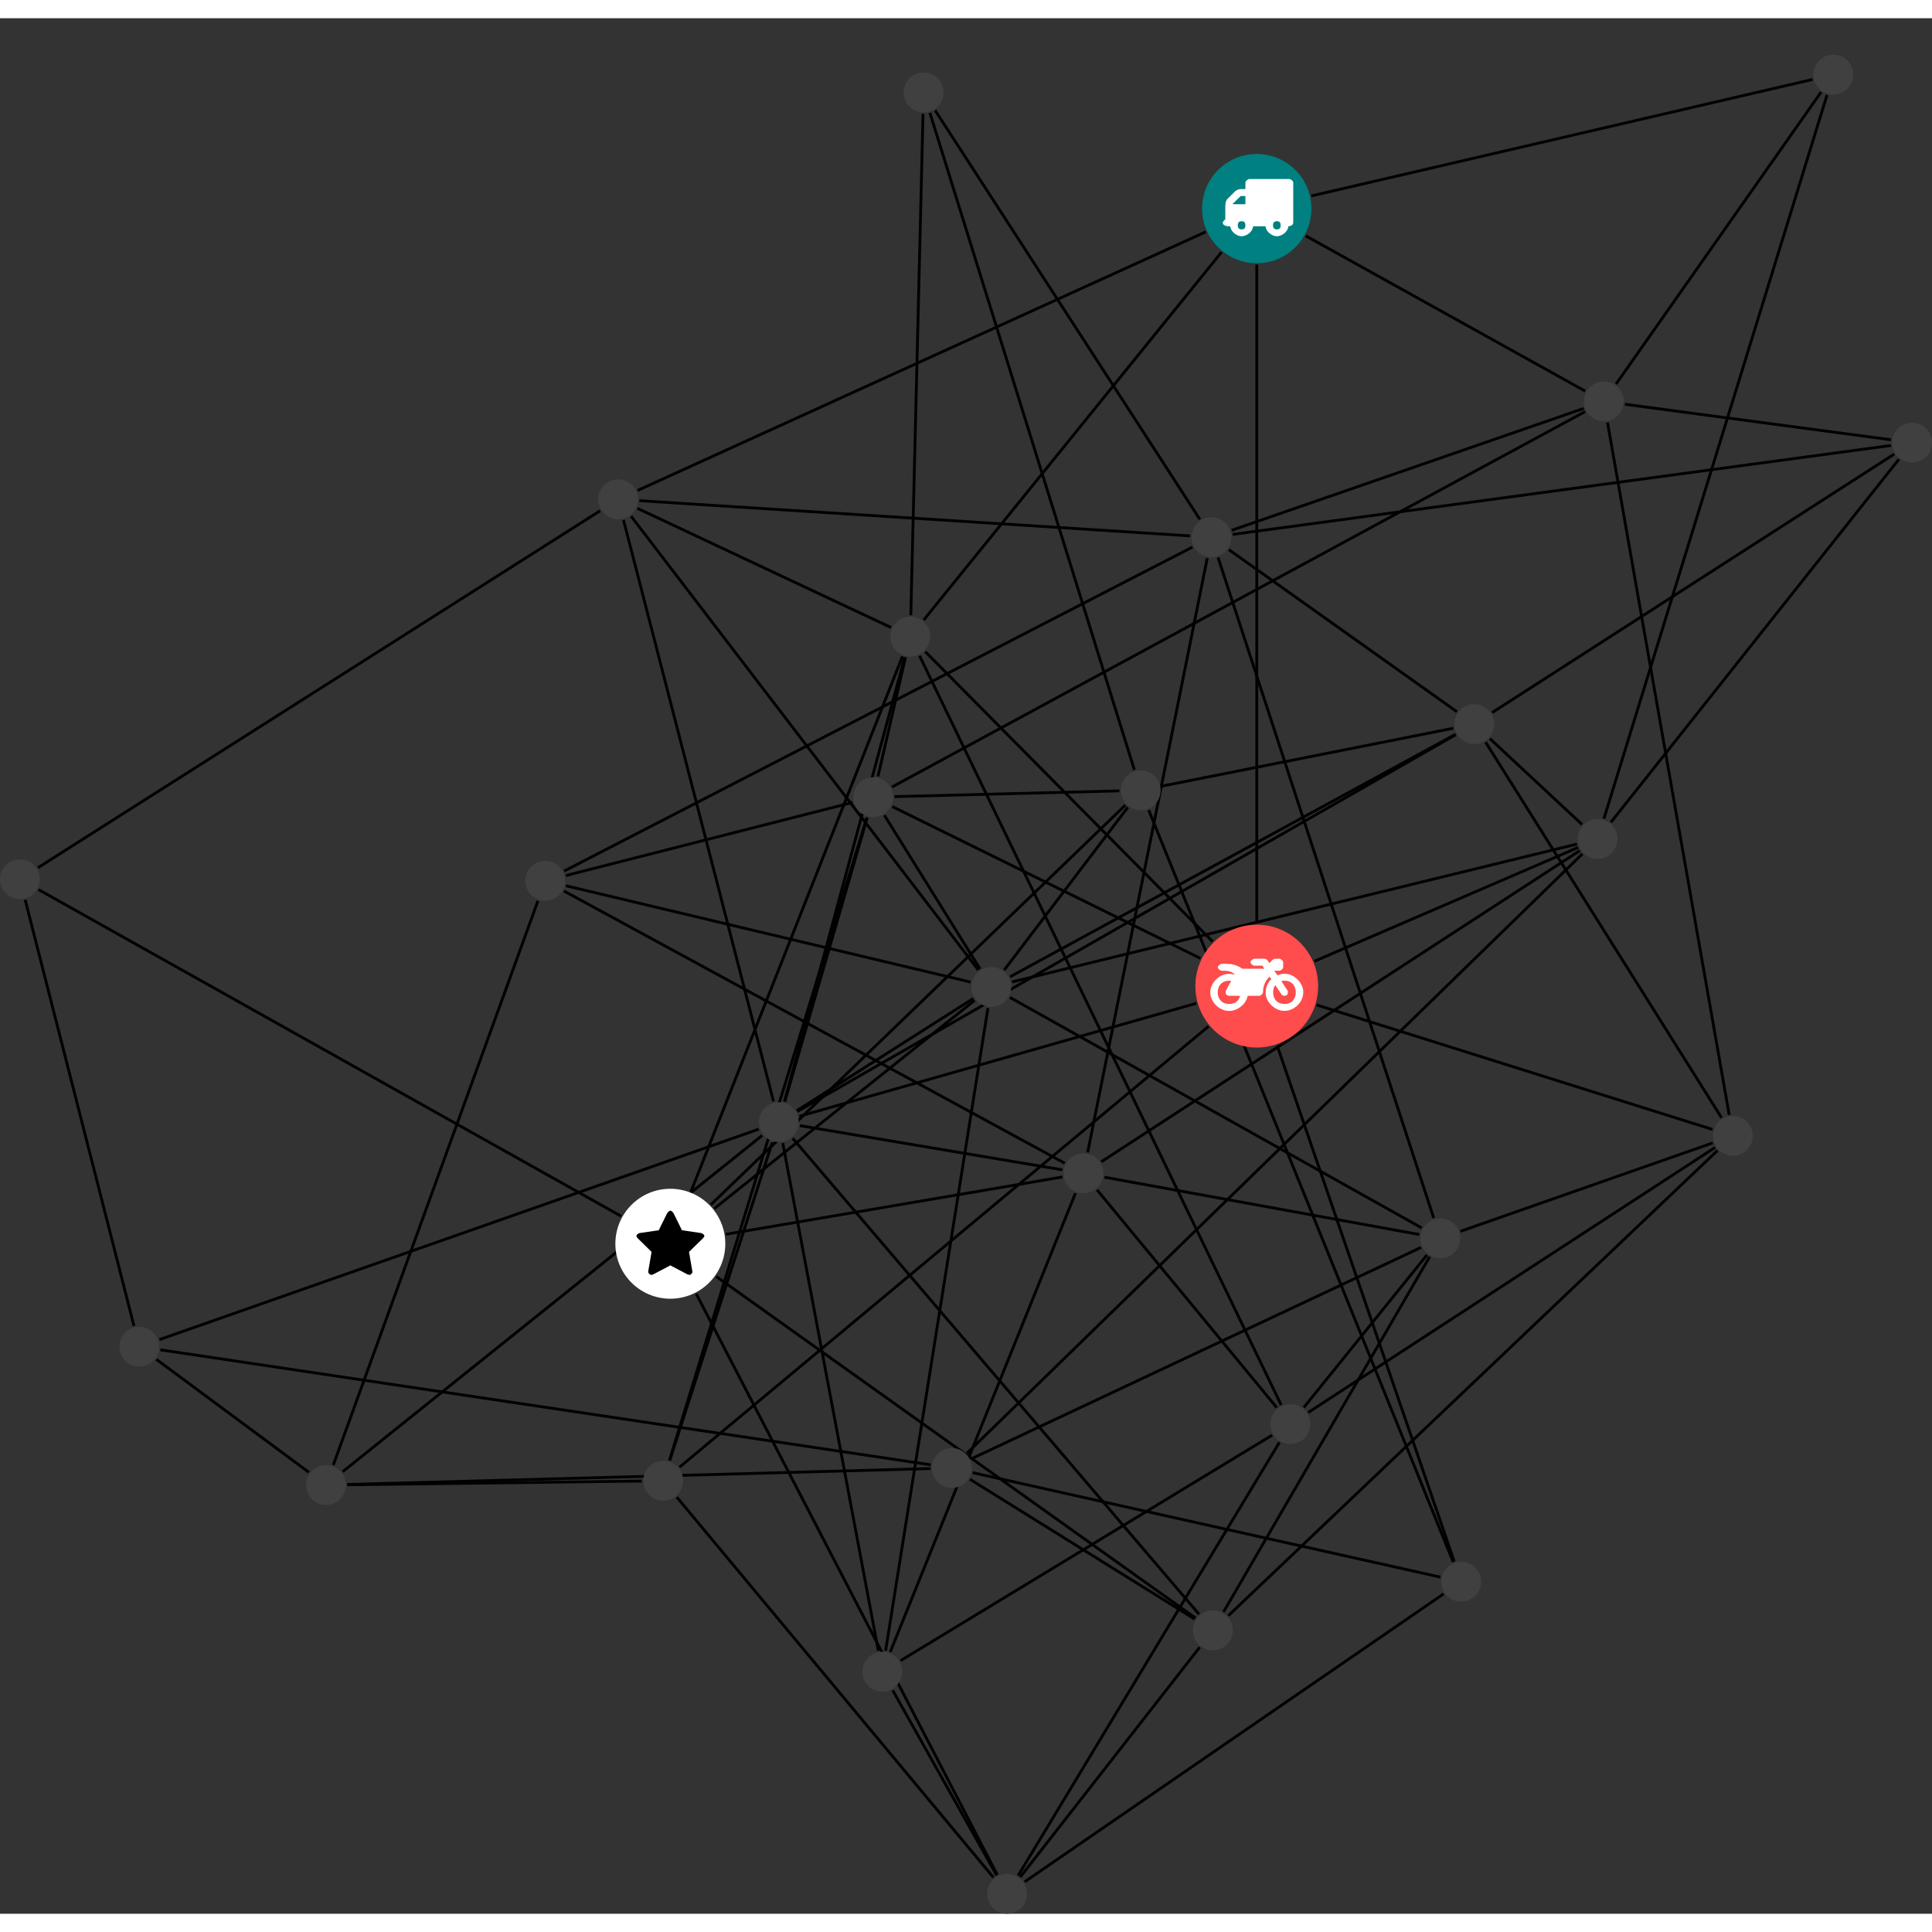 <?xml version="1.0" encoding="UTF-8"?>
<svg xmlns="http://www.w3.org/2000/svg" xmlns:xlink="http://www.w3.org/1999/xlink" width="273.292pt" height="273.292pt" viewBox="0.000 -5.158 273.292 268.134" version="1.1">
<rect x="0.000" y="-5.158" width="273.292" height="268.134" fill="#333333" stroke="none"/>
<defs>
<g>
<symbol overflow="visible" id="glyph0-0">
<path style="stroke:none;" d="M 1.422 -0.75 L 1.422 -7.922 L 3.562 -7.922 L 3.562 -0.891 L 1.422 -0.891 Z M 0.625 0 L 4.531 0 L 4.531 -8.812 L 0.438 -8.812 L 0.438 0 Z M 0.625 0 "/>
</symbol>
<symbol overflow="visible" id="glyph0-1">
<path style="stroke:none;" d="M 3.375 -0.844 C 3.375 -0.453 3.234 -0.266 2.844 -0.266 C 2.469 -0.266 2.297 -0.453 2.297 -0.844 C 2.297 -1.219 2.469 -1.422 2.844 -1.422 C 3.234 -1.422 3.375 -1.219 3.375 -0.844 Z M 1.594 -3.688 L 1.594 -3.859 C 1.594 -3.875 1.578 -3.875 1.594 -3.891 L 2.688 -4.969 C 2.703 -5 2.656 -4.984 2.688 -4.984 L 3.375 -4.984 L 3.375 -3.828 L 1.594 -3.828 Z M 8.359 -0.844 C 8.359 -0.453 8.219 -0.266 7.828 -0.266 C 7.453 -0.266 7.281 -0.453 7.281 -0.844 C 7.281 -1.219 7.453 -1.422 7.828 -1.422 C 8.219 -1.422 8.359 -1.219 8.359 -0.844 Z M 10.141 -6.891 C 10.141 -7.094 9.812 -7.391 9.609 -7.391 L 3.922 -7.391 C 3.719 -7.391 3.375 -7.094 3.375 -6.891 L 3.375 -5.969 L 2.672 -5.969 C 2.469 -5.969 2.078 -5.812 1.938 -5.672 L 0.844 -4.578 C 0.531 -4.266 0.531 -3.734 0.531 -3.328 L 0.531 -1.688 C 0.516 -1.688 0.172 -1.391 0.172 -1.203 C 0.172 -0.781 0.781 -0.703 1.062 -0.703 L 1.25 -0.703 C 1.25 -0.047 2.062 0.703 2.844 0.703 C 3.641 0.703 4.453 -0.047 4.453 -0.703 L 6.234 -0.703 C 6.234 -0.047 7.047 0.703 7.828 0.703 C 8.625 0.703 9.438 -0.047 9.438 -0.703 C 9.547 -0.703 10.141 -0.781 10.141 -1.203 Z M 10.141 -6.891 "/>
</symbol>
<symbol overflow="visible" id="glyph0-2">
<path style="stroke:none;" d="M 12.969 -2.906 C 12.844 -3.984 11.859 -5.016 10.781 -5.219 C 10.234 -5.328 9.703 -5.219 9.328 -5.031 L 8.875 -5.688 L 9.609 -5.688 C 9.812 -5.688 10.141 -5.984 10.141 -6.188 L 10.141 -6.891 C 10.141 -7.094 9.812 -7.391 9.609 -7.391 L 9.047 -7.391 C 8.969 -7.391 8.734 -7.312 8.656 -7.25 L 8.188 -6.766 L 7.891 -7.203 C 7.828 -7.281 7.594 -7.391 7.484 -7.391 L 6.078 -7.391 C 5.906 -7.391 5.547 -7.125 5.516 -6.953 C 5.484 -6.734 5.828 -6.406 6.047 -6.406 L 7.188 -6.406 L 7.484 -5.969 L 4.344 -5.969 C 4.141 -6.125 3.375 -6.672 2.141 -6.672 L 1.422 -6.672 C 1.219 -6.672 0.891 -6.375 0.891 -6.188 C 0.891 -5.984 1.219 -5.688 1.422 -5.688 L 1.781 -5.688 C 2.484 -5.688 2.906 -5.516 3.281 -5.188 L 3.25 -5.141 C 3.078 -5.188 2.797 -5.25 2.5 -5.25 C 1.109 -5.25 -0.172 -4 -0.172 -2.625 C -0.172 -1.25 1.109 0 2.5 0 C 3.75 0 4.953 -1.062 5.109 -2.141 L 6.766 -2.141 C 6.969 -2.141 7.281 -2.438 7.281 -2.625 C 7.281 -3.609 7.688 -4.391 8.219 -4.844 L 8.453 -4.5 C 7.969 -4.062 7.578 -3.203 7.672 -2.359 C 7.781 -1.172 8.969 -0.094 10.141 -0.016 C 11.703 0.094 13.156 -1.344 12.969 -2.906 Z M 2.5 -0.984 C 1.516 -0.984 0.875 -1.641 0.875 -2.625 C 0.875 -3.594 1.516 -4.281 2.5 -4.281 C 2.672 -4.281 2.844 -4.234 2.781 -4.25 L 2.047 -2.891 C 2 -2.781 2 -2.469 2.047 -2.359 C 2.125 -2.25 2.375 -2.141 2.5 -2.141 L 4.031 -2.141 C 3.891 -1.453 3.344 -0.984 2.5 -0.984 Z M 10.328 -0.984 C 9.344 -0.984 8.719 -1.641 8.719 -2.625 C 8.719 -3.109 8.859 -3.469 9.031 -3.641 L 9.906 -2.328 C 9.969 -2.219 10.203 -2.141 10.328 -2.141 C 10.391 -2.141 10.594 -2.188 10.641 -2.234 C 10.812 -2.344 10.844 -2.75 10.734 -2.922 L 9.875 -4.219 C 9.859 -4.219 10.094 -4.281 10.328 -4.281 C 11.297 -4.281 11.922 -3.594 11.922 -2.625 C 11.922 -1.641 11.297 -0.984 10.328 -0.984 Z M 10.328 -0.984 "/>
</symbol>
<symbol overflow="visible" id="glyph0-3">
<path style="stroke:none;" d="M 9.438 -5.078 C 9.438 -5.25 9.078 -5.453 8.938 -5.469 L 6.266 -5.859 L 5.078 -8.266 C 5.031 -8.375 4.75 -8.641 4.625 -8.641 C 4.5 -8.641 4.234 -8.375 4.172 -8.266 L 2.984 -5.859 L 0.312 -5.469 C 0.172 -5.453 -0.172 -5.25 -0.172 -5.078 C -0.172 -4.969 -0.062 -4.781 0.016 -4.719 L 1.969 -2.797 L 1.5 -0.062 C 1.5 -0.016 1.5 0.016 1.5 0.047 C 1.5 0.203 1.75 0.453 1.906 0.453 C 1.984 0.453 2.188 0.406 2.25 0.359 L 4.625 -0.891 L 7 0.359 C 7.062 0.406 7.266 0.453 7.344 0.453 C 7.5 0.453 7.75 0.203 7.75 0.047 C 7.75 0.016 7.75 -0.016 7.734 -0.062 L 7.266 -2.797 L 9.234 -4.719 C 9.297 -4.781 9.438 -4.969 9.438 -5.078 Z M 9.438 -5.078 "/>
</symbol>
</g>
<clipPath id="clip1">
  <path d="M 138 190 L 187 190 L 187 262.977 L 138 262.977 Z M 138 190 "/>
</clipPath>
<clipPath id="clip2">
  <path d="M 92 169 L 147 169 L 147 262.977 L 92 262.977 Z M 92 169 "/>
</clipPath>
<clipPath id="clip3">
  <path d="M 139 212 L 210 212 L 210 262.977 L 139 262.977 Z M 139 212 "/>
</clipPath>
<clipPath id="clip4">
  <path d="M 90 198 L 147 198 L 147 262.977 L 90 262.977 Z M 90 198 "/>
</clipPath>
<clipPath id="clip5">
  <path d="M 138 219 L 176 219 L 176 262.977 L 138 262.977 Z M 138 219 "/>
</clipPath>
<clipPath id="clip6">
  <path d="M 120 225 L 147 225 L 147 262.977 L 120 262.977 Z M 120 225 "/>
</clipPath>
<clipPath id="clip7">
  <path d="M 205 50 L 273.293 50 L 273.293 99 L 205 99 Z M 205 50 "/>
</clipPath>
<clipPath id="clip8">
  <path d="M 222 51 L 273.293 51 L 273.293 115 L 222 115 Z M 222 51 "/>
</clipPath>
<clipPath id="clip9">
  <path d="M 224 43 L 273.293 43 L 273.293 61 L 224 61 Z M 224 43 "/>
</clipPath>
<clipPath id="clip10">
  <path d="M 168 49 L 273.293 49 L 273.293 74 L 168 74 Z M 168 49 "/>
</clipPath>
<clipPath id="clip11">
  <path d="M 139 257 L 146 257 L 146 262.977 L 139 262.977 Z M 139 257 "/>
</clipPath>
<clipPath id="clip12">
  <path d="M 267 52 L 273.293 52 L 273.293 58 L 267 58 Z M 267 52 "/>
</clipPath>
</defs>
<g id="surface1">
<path style="fill:none;stroke-width:0.399;stroke-linecap:butt;stroke-linejoin:miter;stroke:rgb(0%,0%,0%);stroke-opacity:1;stroke-miterlimit:10;" d="M 0.001 -7.926 L 0.001 -101.098 " transform="matrix(1,0,0,-1,177.776,21.773)"/>
<path style="fill:none;stroke-width:0.399;stroke-linecap:butt;stroke-linejoin:miter;stroke:rgb(0%,0%,0%);stroke-opacity:1;stroke-miterlimit:10;" d="M 6.931 -3.852 L 46.454 -25.813 " transform="matrix(1,0,0,-1,177.776,21.773)"/>
<path style="fill:none;stroke-width:0.399;stroke-linecap:butt;stroke-linejoin:miter;stroke:rgb(0%,0%,0%);stroke-opacity:1;stroke-miterlimit:10;" d="M 7.724 1.796 L 78.619 18.273 " transform="matrix(1,0,0,-1,177.776,21.773)"/>
<path style="fill:none;stroke-width:0.399;stroke-linecap:butt;stroke-linejoin:miter;stroke:rgb(0%,0%,0%);stroke-opacity:1;stroke-miterlimit:10;" d="M -7.217 -3.286 L -87.585 -39.868 " transform="matrix(1,0,0,-1,177.776,21.773)"/>
<path style="fill:none;stroke-width:0.399;stroke-linecap:butt;stroke-linejoin:miter;stroke:rgb(0%,0%,0%);stroke-opacity:1;stroke-miterlimit:10;" d="M -4.987 -6.161 L -47.112 -58.188 " transform="matrix(1,0,0,-1,177.776,21.773)"/>
<g clip-path="url(#clip1)" clip-rule="nonzero">
<path style="fill:none;stroke-width:0.399;stroke-linecap:butt;stroke-linejoin:miter;stroke:rgb(0%,0%,0%);stroke-opacity:1;stroke-miterlimit:10;" d="M 3.201 -174.52 L -33.756 -235.805 " transform="matrix(1,0,0,-1,177.776,21.773)"/>
</g>
<path style="fill:none;stroke-width:0.399;stroke-linecap:butt;stroke-linejoin:miter;stroke:rgb(0%,0%,0%);stroke-opacity:1;stroke-miterlimit:10;" d="M 2.837 -169.61 L -22.596 -138.797 " transform="matrix(1,0,0,-1,177.776,21.773)"/>
<path style="fill:none;stroke-width:0.399;stroke-linecap:butt;stroke-linejoin:miter;stroke:rgb(0%,0%,0%);stroke-opacity:1;stroke-miterlimit:10;" d="M 6.654 -169.586 L 24.076 -148.008 " transform="matrix(1,0,0,-1,177.776,21.773)"/>
<path style="fill:none;stroke-width:0.399;stroke-linecap:butt;stroke-linejoin:miter;stroke:rgb(0%,0%,0%);stroke-opacity:1;stroke-miterlimit:10;" d="M 7.287 -170.29 L 64.822 -132.809 " transform="matrix(1,0,0,-1,177.776,21.773)"/>
<path style="fill:none;stroke-width:0.399;stroke-linecap:butt;stroke-linejoin:miter;stroke:rgb(0%,0%,0%);stroke-opacity:1;stroke-miterlimit:10;" d="M 3.447 -169.219 L -47.698 -63.254 " transform="matrix(1,0,0,-1,177.776,21.773)"/>
<path style="fill:none;stroke-width:0.399;stroke-linecap:butt;stroke-linejoin:miter;stroke:rgb(0%,0%,0%);stroke-opacity:1;stroke-miterlimit:10;" d="M 2.177 -173.5 L -50.393 -205.403 " transform="matrix(1,0,0,-1,177.776,21.773)"/>
<g clip-path="url(#clip2)" clip-rule="nonzero">
<path style="fill:none;stroke-width:0.399;stroke-linecap:butt;stroke-linejoin:miter;stroke:rgb(0%,0%,0%);stroke-opacity:1;stroke-miterlimit:10;" d="M -36.702 -235.707 L -79.288 -153.508 " transform="matrix(1,0,0,-1,177.776,21.773)"/>
</g>
<g clip-path="url(#clip3)" clip-rule="nonzero">
<path style="fill:none;stroke-width:0.399;stroke-linecap:butt;stroke-linejoin:miter;stroke:rgb(0%,0%,0%);stroke-opacity:1;stroke-miterlimit:10;" d="M -32.827 -236.68 L 26.431 -195.95 " transform="matrix(1,0,0,-1,177.776,21.773)"/>
</g>
<g clip-path="url(#clip4)" clip-rule="nonzero">
<path style="fill:none;stroke-width:0.399;stroke-linecap:butt;stroke-linejoin:miter;stroke:rgb(0%,0%,0%);stroke-opacity:1;stroke-miterlimit:10;" d="M -37.245 -236.071 L -82.034 -182.274 " transform="matrix(1,0,0,-1,177.776,21.773)"/>
</g>
<g clip-path="url(#clip5)" clip-rule="nonzero">
<path style="fill:none;stroke-width:0.399;stroke-linecap:butt;stroke-linejoin:miter;stroke:rgb(0%,0%,0%);stroke-opacity:1;stroke-miterlimit:10;" d="M -33.456 -236.008 L -8.069 -203.497 " transform="matrix(1,0,0,-1,177.776,21.773)"/>
</g>
<g clip-path="url(#clip6)" clip-rule="nonzero">
<path style="fill:none;stroke-width:0.399;stroke-linecap:butt;stroke-linejoin:miter;stroke:rgb(0%,0%,0%);stroke-opacity:1;stroke-miterlimit:10;" d="M -36.792 -235.758 L -51.495 -209.598 " transform="matrix(1,0,0,-1,177.776,21.773)"/>
</g>
<path style="fill:none;stroke-width:0.399;stroke-linecap:butt;stroke-linejoin:miter;stroke:rgb(0%,0%,0%);stroke-opacity:1;stroke-miterlimit:10;" d="M 8.162 -106.461 L 45.451 -90.368 " transform="matrix(1,0,0,-1,177.776,21.773)"/>
<path style="fill:none;stroke-width:0.399;stroke-linecap:butt;stroke-linejoin:miter;stroke:rgb(0%,0%,0%);stroke-opacity:1;stroke-miterlimit:10;" d="M -8.549 -112.415 L -64.702 -128.391 " transform="matrix(1,0,0,-1,177.776,21.773)"/>
<path style="fill:none;stroke-width:0.399;stroke-linecap:butt;stroke-linejoin:miter;stroke:rgb(0%,0%,0%);stroke-opacity:1;stroke-miterlimit:10;" d="M 8.478 -112.649 L 64.47 -130.258 " transform="matrix(1,0,0,-1,177.776,21.773)"/>
<path style="fill:none;stroke-width:0.399;stroke-linecap:butt;stroke-linejoin:miter;stroke:rgb(0%,0%,0%);stroke-opacity:1;stroke-miterlimit:10;" d="M -7.971 -106.055 L -51.553 -84.586 " transform="matrix(1,0,0,-1,177.776,21.773)"/>
<path style="fill:none;stroke-width:0.399;stroke-linecap:butt;stroke-linejoin:miter;stroke:rgb(0%,0%,0%);stroke-opacity:1;stroke-miterlimit:10;" d="M 2.884 -118.391 L 27.935 -191.383 " transform="matrix(1,0,0,-1,177.776,21.773)"/>
<path style="fill:none;stroke-width:0.399;stroke-linecap:butt;stroke-linejoin:miter;stroke:rgb(0%,0%,0%);stroke-opacity:1;stroke-miterlimit:10;" d="M -6.827 -115.672 L -81.647 -178.024 " transform="matrix(1,0,0,-1,177.776,21.773)"/>
<path style="fill:none;stroke-width:0.399;stroke-linecap:butt;stroke-linejoin:miter;stroke:rgb(0%,0%,0%);stroke-opacity:1;stroke-miterlimit:10;" d="M -6.256 -103.672 L -46.885 -62.676 " transform="matrix(1,0,0,-1,177.776,21.773)"/>
<path style="fill:none;stroke-width:0.399;stroke-linecap:butt;stroke-linejoin:miter;stroke:rgb(0%,0%,0%);stroke-opacity:1;stroke-miterlimit:10;" d="M 32.974 -74.973 L 46.013 -87.118 " transform="matrix(1,0,0,-1,177.776,21.773)"/>
<path style="fill:none;stroke-width:0.399;stroke-linecap:butt;stroke-linejoin:miter;stroke:rgb(0%,0%,0%);stroke-opacity:1;stroke-miterlimit:10;" d="M 27.806 -73.504 L -13.456 -81.696 " transform="matrix(1,0,0,-1,177.776,21.773)"/>
<g clip-path="url(#clip7)" clip-rule="nonzero">
<path style="fill:none;stroke-width:0.399;stroke-linecap:butt;stroke-linejoin:miter;stroke:rgb(0%,0%,0%);stroke-opacity:1;stroke-miterlimit:10;" d="M 33.302 -71.286 L 90.162 -34.731 " transform="matrix(1,0,0,-1,177.776,21.773)"/>
</g>
<path style="fill:none;stroke-width:0.399;stroke-linecap:butt;stroke-linejoin:miter;stroke:rgb(0%,0%,0%);stroke-opacity:1;stroke-miterlimit:10;" d="M 28.146 -74.415 L -64.987 -127.719 " transform="matrix(1,0,0,-1,177.776,21.773)"/>
<path style="fill:none;stroke-width:0.399;stroke-linecap:butt;stroke-linejoin:miter;stroke:rgb(0%,0%,0%);stroke-opacity:1;stroke-miterlimit:10;" d="M 32.369 -75.473 L 65.747 -128.606 " transform="matrix(1,0,0,-1,177.776,21.773)"/>
<path style="fill:none;stroke-width:0.399;stroke-linecap:butt;stroke-linejoin:miter;stroke:rgb(0%,0%,0%);stroke-opacity:1;stroke-miterlimit:10;" d="M 28.115 -74.36 L -34.901 -108.665 " transform="matrix(1,0,0,-1,177.776,21.773)"/>
<path style="fill:none;stroke-width:0.399;stroke-linecap:butt;stroke-linejoin:miter;stroke:rgb(0%,0%,0%);stroke-opacity:1;stroke-miterlimit:10;" d="M 28.306 -71.168 L -3.948 -48.239 " transform="matrix(1,0,0,-1,177.776,21.773)"/>
<path style="fill:none;stroke-width:0.399;stroke-linecap:butt;stroke-linejoin:miter;stroke:rgb(0%,0%,0%);stroke-opacity:1;stroke-miterlimit:10;" d="M 45.689 -90.817 L -21.987 -134.825 " transform="matrix(1,0,0,-1,177.776,21.773)"/>
<g clip-path="url(#clip8)" clip-rule="nonzero">
<path style="fill:none;stroke-width:0.399;stroke-linecap:butt;stroke-linejoin:miter;stroke:rgb(0%,0%,0%);stroke-opacity:1;stroke-miterlimit:10;" d="M 50.095 -86.809 L 90.826 -35.461 " transform="matrix(1,0,0,-1,177.776,21.773)"/>
</g>
<path style="fill:none;stroke-width:0.399;stroke-linecap:butt;stroke-linejoin:miter;stroke:rgb(0%,0%,0%);stroke-opacity:1;stroke-miterlimit:10;" d="M 49.111 -86.29 L 80.669 16.07 " transform="matrix(1,0,0,-1,177.776,21.773)"/>
<path style="fill:none;stroke-width:0.399;stroke-linecap:butt;stroke-linejoin:miter;stroke:rgb(0%,0%,0%);stroke-opacity:1;stroke-miterlimit:10;" d="M 45.29 -89.891 L -34.62 -109.391 " transform="matrix(1,0,0,-1,177.776,21.773)"/>
<path style="fill:none;stroke-width:0.399;stroke-linecap:butt;stroke-linejoin:miter;stroke:rgb(0%,0%,0%);stroke-opacity:1;stroke-miterlimit:10;" d="M 46.06 -91.278 L -40.975 -176.04 " transform="matrix(1,0,0,-1,177.776,21.773)"/>
<g clip-path="url(#clip9)" clip-rule="nonzero">
<path style="fill:none;stroke-width:0.399;stroke-linecap:butt;stroke-linejoin:miter;stroke:rgb(0%,0%,0%);stroke-opacity:1;stroke-miterlimit:10;" d="M 52.083 -27.676 L 89.708 -32.7 " transform="matrix(1,0,0,-1,177.776,21.773)"/>
</g>
<path style="fill:none;stroke-width:0.399;stroke-linecap:butt;stroke-linejoin:miter;stroke:rgb(0%,0%,0%);stroke-opacity:1;stroke-miterlimit:10;" d="M 50.826 -24.809 L 79.826 16.484 " transform="matrix(1,0,0,-1,177.776,21.773)"/>
<path style="fill:none;stroke-width:0.399;stroke-linecap:butt;stroke-linejoin:miter;stroke:rgb(0%,0%,0%);stroke-opacity:1;stroke-miterlimit:10;" d="M 49.615 -30.25 L 66.829 -128.192 " transform="matrix(1,0,0,-1,177.776,21.773)"/>
<path style="fill:none;stroke-width:0.399;stroke-linecap:butt;stroke-linejoin:miter;stroke:rgb(0%,0%,0%);stroke-opacity:1;stroke-miterlimit:10;" d="M 46.439 -28.715 L -51.604 -81.817 " transform="matrix(1,0,0,-1,177.776,21.773)"/>
<path style="fill:none;stroke-width:0.399;stroke-linecap:butt;stroke-linejoin:miter;stroke:rgb(0%,0%,0%);stroke-opacity:1;stroke-miterlimit:10;" d="M 46.24 -28.266 L -3.557 -45.504 " transform="matrix(1,0,0,-1,177.776,21.773)"/>
<path style="fill:none;stroke-width:0.399;stroke-linecap:butt;stroke-linejoin:miter;stroke:rgb(0%,0%,0%);stroke-opacity:1;stroke-miterlimit:10;" d="M -75.092 -145.086 L -27.491 -136.977 " transform="matrix(1,0,0,-1,177.776,21.773)"/>
<path style="fill:none;stroke-width:0.399;stroke-linecap:butt;stroke-linejoin:miter;stroke:rgb(0%,0%,0%);stroke-opacity:1;stroke-miterlimit:10;" d="M -77.213 -140.891 L -18.588 -84.379 " transform="matrix(1,0,0,-1,177.776,21.773)"/>
<path style="fill:none;stroke-width:0.399;stroke-linecap:butt;stroke-linejoin:miter;stroke:rgb(0%,0%,0%);stroke-opacity:1;stroke-miterlimit:10;" d="M -89.913 -142.528 L -172.327 -96.329 " transform="matrix(1,0,0,-1,177.776,21.773)"/>
<path style="fill:none;stroke-width:0.399;stroke-linecap:butt;stroke-linejoin:miter;stroke:rgb(0%,0%,0%);stroke-opacity:1;stroke-miterlimit:10;" d="M -80.022 -139.008 L -50.12 -63.34 " transform="matrix(1,0,0,-1,177.776,21.773)"/>
<path style="fill:none;stroke-width:0.399;stroke-linecap:butt;stroke-linejoin:miter;stroke:rgb(0%,0%,0%);stroke-opacity:1;stroke-miterlimit:10;" d="M -76.729 -141.446 L -39.909 -111.993 " transform="matrix(1,0,0,-1,177.776,21.773)"/>
<path style="fill:none;stroke-width:0.399;stroke-linecap:butt;stroke-linejoin:miter;stroke:rgb(0%,0%,0%);stroke-opacity:1;stroke-miterlimit:10;" d="M -76.46 -151.055 L -8.671 -199.368 " transform="matrix(1,0,0,-1,177.776,21.773)"/>
<path style="fill:none;stroke-width:0.399;stroke-linecap:butt;stroke-linejoin:miter;stroke:rgb(0%,0%,0%);stroke-opacity:1;stroke-miterlimit:10;" d="M -21.546 -137.012 L 23.001 -145.122 " transform="matrix(1,0,0,-1,177.776,21.773)"/>
<path style="fill:none;stroke-width:0.399;stroke-linecap:butt;stroke-linejoin:miter;stroke:rgb(0%,0%,0%);stroke-opacity:1;stroke-miterlimit:10;" d="M -27.491 -135.969 L -64.628 -129.719 " transform="matrix(1,0,0,-1,177.776,21.773)"/>
<path style="fill:none;stroke-width:0.399;stroke-linecap:butt;stroke-linejoin:miter;stroke:rgb(0%,0%,0%);stroke-opacity:1;stroke-miterlimit:10;" d="M -23.921 -133.512 L -7.003 -49.45 " transform="matrix(1,0,0,-1,177.776,21.773)"/>
<path style="fill:none;stroke-width:0.399;stroke-linecap:butt;stroke-linejoin:miter;stroke:rgb(0%,0%,0%);stroke-opacity:1;stroke-miterlimit:10;" d="M -25.647 -139.27 L -51.842 -204.168 " transform="matrix(1,0,0,-1,177.776,21.773)"/>
<path style="fill:none;stroke-width:0.399;stroke-linecap:butt;stroke-linejoin:miter;stroke:rgb(0%,0%,0%);stroke-opacity:1;stroke-miterlimit:10;" d="M -27.167 -135.032 L -98.003 -96.528 " transform="matrix(1,0,0,-1,177.776,21.773)"/>
<path style="fill:none;stroke-width:0.399;stroke-linecap:butt;stroke-linejoin:miter;stroke:rgb(0%,0%,0%);stroke-opacity:1;stroke-miterlimit:10;" d="M -19.432 -82.364 L -51.245 -83.176 " transform="matrix(1,0,0,-1,177.776,21.773)"/>
<path style="fill:none;stroke-width:0.399;stroke-linecap:butt;stroke-linejoin:miter;stroke:rgb(0%,0%,0%);stroke-opacity:1;stroke-miterlimit:10;" d="M -15.284 -85.082 L 27.783 -191.442 " transform="matrix(1,0,0,-1,177.776,21.773)"/>
<path style="fill:none;stroke-width:0.399;stroke-linecap:butt;stroke-linejoin:miter;stroke:rgb(0%,0%,0%);stroke-opacity:1;stroke-miterlimit:10;" d="M -18.241 -84.688 L -35.725 -107.704 " transform="matrix(1,0,0,-1,177.776,21.773)"/>
<path style="fill:none;stroke-width:0.399;stroke-linecap:butt;stroke-linejoin:miter;stroke:rgb(0%,0%,0%);stroke-opacity:1;stroke-miterlimit:10;" d="M -17.311 -79.403 L -46.237 13.55 " transform="matrix(1,0,0,-1,177.776,21.773)"/>
<path style="fill:none;stroke-width:0.399;stroke-linecap:butt;stroke-linejoin:miter;stroke:rgb(0%,0%,0%);stroke-opacity:1;stroke-miterlimit:10;" d="M -172.413 -93.235 L -92.881 -42.735 " transform="matrix(1,0,0,-1,177.776,21.773)"/>
<path style="fill:none;stroke-width:0.399;stroke-linecap:butt;stroke-linejoin:miter;stroke:rgb(0%,0%,0%);stroke-opacity:1;stroke-miterlimit:10;" d="M -174.214 -97.778 L -158.823 -158.063 " transform="matrix(1,0,0,-1,177.776,21.773)"/>
<path style="fill:none;stroke-width:0.399;stroke-linecap:butt;stroke-linejoin:miter;stroke:rgb(0%,0%,0%);stroke-opacity:1;stroke-miterlimit:10;" d="M 28.818 -144.665 L 64.501 -132.161 " transform="matrix(1,0,0,-1,177.776,21.773)"/>
<path style="fill:none;stroke-width:0.399;stroke-linecap:butt;stroke-linejoin:miter;stroke:rgb(0%,0%,0%);stroke-opacity:1;stroke-miterlimit:10;" d="M 23.337 -144.188 L -34.917 -111.582 " transform="matrix(1,0,0,-1,177.776,21.773)"/>
<path style="fill:none;stroke-width:0.399;stroke-linecap:butt;stroke-linejoin:miter;stroke:rgb(0%,0%,0%);stroke-opacity:1;stroke-miterlimit:10;" d="M 24.454 -148.27 L -4.698 -198.508 " transform="matrix(1,0,0,-1,177.776,21.773)"/>
<path style="fill:none;stroke-width:0.399;stroke-linecap:butt;stroke-linejoin:miter;stroke:rgb(0%,0%,0%);stroke-opacity:1;stroke-miterlimit:10;" d="M 23.24 -146.946 L -40.405 -176.86 " transform="matrix(1,0,0,-1,177.776,21.773)"/>
<path style="fill:none;stroke-width:0.399;stroke-linecap:butt;stroke-linejoin:miter;stroke:rgb(0%,0%,0%);stroke-opacity:1;stroke-miterlimit:10;" d="M 25.033 -142.793 L -5.471 -49.36 " transform="matrix(1,0,0,-1,177.776,21.773)"/>
<g clip-path="url(#clip10)" clip-rule="nonzero">
<path style="fill:none;stroke-width:0.399;stroke-linecap:butt;stroke-linejoin:miter;stroke:rgb(0%,0%,0%);stroke-opacity:1;stroke-miterlimit:10;" d="M 89.708 -33.504 L -3.417 -46.086 " transform="matrix(1,0,0,-1,177.776,21.773)"/>
</g>
<path style="fill:none;stroke-width:0.399;stroke-linecap:butt;stroke-linejoin:miter;stroke:rgb(0%,0%,0%);stroke-opacity:1;stroke-miterlimit:10;" d="M -68.358 -126.293 L -89.581 -44.039 " transform="matrix(1,0,0,-1,177.776,21.773)"/>
<path style="fill:none;stroke-width:0.399;stroke-linecap:butt;stroke-linejoin:miter;stroke:rgb(0%,0%,0%);stroke-opacity:1;stroke-miterlimit:10;" d="M -66.764 -126.321 L -55.1 -86.153 " transform="matrix(1,0,0,-1,177.776,21.773)"/>
<path style="fill:none;stroke-width:0.399;stroke-linecap:butt;stroke-linejoin:miter;stroke:rgb(0%,0%,0%);stroke-opacity:1;stroke-miterlimit:10;" d="M -69.96 -131.106 L -129.303 -178.668 " transform="matrix(1,0,0,-1,177.776,21.773)"/>
<path style="fill:none;stroke-width:0.399;stroke-linecap:butt;stroke-linejoin:miter;stroke:rgb(0%,0%,0%);stroke-opacity:1;stroke-miterlimit:10;" d="M -68.53 -132.09 L -83.038 -177.082 " transform="matrix(1,0,0,-1,177.776,21.773)"/>
<path style="fill:none;stroke-width:0.399;stroke-linecap:butt;stroke-linejoin:miter;stroke:rgb(0%,0%,0%);stroke-opacity:1;stroke-miterlimit:10;" d="M -66.815 -126.305 L -49.799 -63.45 " transform="matrix(1,0,0,-1,177.776,21.773)"/>
<path style="fill:none;stroke-width:0.399;stroke-linecap:butt;stroke-linejoin:miter;stroke:rgb(0%,0%,0%);stroke-opacity:1;stroke-miterlimit:10;" d="M -65.057 -127.598 L -40.096 -111.727 " transform="matrix(1,0,0,-1,177.776,21.773)"/>
<path style="fill:none;stroke-width:0.399;stroke-linecap:butt;stroke-linejoin:miter;stroke:rgb(0%,0%,0%);stroke-opacity:1;stroke-miterlimit:10;" d="M -65.647 -131.512 L -8.171 -198.825 " transform="matrix(1,0,0,-1,177.776,21.773)"/>
<path style="fill:none;stroke-width:0.399;stroke-linecap:butt;stroke-linejoin:miter;stroke:rgb(0%,0%,0%);stroke-opacity:1;stroke-miterlimit:10;" d="M -70.452 -130.219 L -155.225 -159.985 " transform="matrix(1,0,0,-1,177.776,21.773)"/>
<path style="fill:none;stroke-width:0.399;stroke-linecap:butt;stroke-linejoin:miter;stroke:rgb(0%,0%,0%);stroke-opacity:1;stroke-miterlimit:10;" d="M -67.046 -132.184 L -53.534 -204 " transform="matrix(1,0,0,-1,177.776,21.773)"/>
<path style="fill:none;stroke-width:0.399;stroke-linecap:butt;stroke-linejoin:miter;stroke:rgb(0%,0%,0%);stroke-opacity:1;stroke-miterlimit:10;" d="M 65.165 -133.243 L -4.026 -199.04 " transform="matrix(1,0,0,-1,177.776,21.773)"/>
<path style="fill:none;stroke-width:0.399;stroke-linecap:butt;stroke-linejoin:miter;stroke:rgb(0%,0%,0%);stroke-opacity:1;stroke-miterlimit:10;" d="M -87.6 -42.403 L -51.745 -59.25 " transform="matrix(1,0,0,-1,177.776,21.773)"/>
<path style="fill:none;stroke-width:0.399;stroke-linecap:butt;stroke-linejoin:miter;stroke:rgb(0%,0%,0%);stroke-opacity:1;stroke-miterlimit:10;" d="M -88.499 -43.516 L -39.385 -107.711 " transform="matrix(1,0,0,-1,177.776,21.773)"/>
<path style="fill:none;stroke-width:0.399;stroke-linecap:butt;stroke-linejoin:miter;stroke:rgb(0%,0%,0%);stroke-opacity:1;stroke-miterlimit:10;" d="M -87.323 -41.313 L -9.421 -46.297 " transform="matrix(1,0,0,-1,177.776,21.773)"/>
<path style="fill:none;stroke-width:0.399;stroke-linecap:butt;stroke-linejoin:miter;stroke:rgb(0%,0%,0%);stroke-opacity:1;stroke-miterlimit:10;" d="M -55.147 -86.137 L -83.077 -177.071 " transform="matrix(1,0,0,-1,177.776,21.773)"/>
<path style="fill:none;stroke-width:0.399;stroke-linecap:butt;stroke-linejoin:miter;stroke:rgb(0%,0%,0%);stroke-opacity:1;stroke-miterlimit:10;" d="M -53.581 -80.313 L -49.69 -63.477 " transform="matrix(1,0,0,-1,177.776,21.773)"/>
<path style="fill:none;stroke-width:0.399;stroke-linecap:butt;stroke-linejoin:miter;stroke:rgb(0%,0%,0%);stroke-opacity:1;stroke-miterlimit:10;" d="M -52.667 -85.817 L -39.147 -107.547 " transform="matrix(1,0,0,-1,177.776,21.773)"/>
<path style="fill:none;stroke-width:0.399;stroke-linecap:butt;stroke-linejoin:miter;stroke:rgb(0%,0%,0%);stroke-opacity:1;stroke-miterlimit:10;" d="M -57.182 -84 L -97.729 -94.34 " transform="matrix(1,0,0,-1,177.776,21.773)"/>
<path style="fill:none;stroke-width:0.399;stroke-linecap:butt;stroke-linejoin:miter;stroke:rgb(0%,0%,0%);stroke-opacity:1;stroke-miterlimit:10;" d="M 25.97 -193.582 L -40.19 -178.805 " transform="matrix(1,0,0,-1,177.776,21.773)"/>
<path style="fill:none;stroke-width:0.399;stroke-linecap:butt;stroke-linejoin:miter;stroke:rgb(0%,0%,0%);stroke-opacity:1;stroke-miterlimit:10;" d="M -128.639 -180.52 L -86.979 -179.993 " transform="matrix(1,0,0,-1,177.776,21.773)"/>
<path style="fill:none;stroke-width:0.399;stroke-linecap:butt;stroke-linejoin:miter;stroke:rgb(0%,0%,0%);stroke-opacity:1;stroke-miterlimit:10;" d="M -128.643 -180.473 L -46.151 -178.227 " transform="matrix(1,0,0,-1,177.776,21.773)"/>
<path style="fill:none;stroke-width:0.399;stroke-linecap:butt;stroke-linejoin:miter;stroke:rgb(0%,0%,0%);stroke-opacity:1;stroke-miterlimit:10;" d="M -134.085 -178.758 L -155.651 -162.782 " transform="matrix(1,0,0,-1,177.776,21.773)"/>
<path style="fill:none;stroke-width:0.399;stroke-linecap:butt;stroke-linejoin:miter;stroke:rgb(0%,0%,0%);stroke-opacity:1;stroke-miterlimit:10;" d="M -130.628 -177.719 L -101.682 -97.922 " transform="matrix(1,0,0,-1,177.776,21.773)"/>
<path style="fill:none;stroke-width:0.399;stroke-linecap:butt;stroke-linejoin:miter;stroke:rgb(0%,0%,0%);stroke-opacity:1;stroke-miterlimit:10;" d="M -48.936 -57.52 L -47.21 13.414 " transform="matrix(1,0,0,-1,177.776,21.773)"/>
<path style="fill:none;stroke-width:0.399;stroke-linecap:butt;stroke-linejoin:miter;stroke:rgb(0%,0%,0%);stroke-opacity:1;stroke-miterlimit:10;" d="M -38.026 -113.086 L -52.499 -203.989 " transform="matrix(1,0,0,-1,177.776,21.773)"/>
<path style="fill:none;stroke-width:0.399;stroke-linecap:butt;stroke-linejoin:miter;stroke:rgb(0%,0%,0%);stroke-opacity:1;stroke-miterlimit:10;" d="M -40.487 -109.411 L -97.717 -95.786 " transform="matrix(1,0,0,-1,177.776,21.773)"/>
<path style="fill:none;stroke-width:0.399;stroke-linecap:butt;stroke-linejoin:miter;stroke:rgb(0%,0%,0%);stroke-opacity:1;stroke-miterlimit:10;" d="M -8.776 -199.524 L -40.573 -179.739 " transform="matrix(1,0,0,-1,177.776,21.773)"/>
<path style="fill:none;stroke-width:0.399;stroke-linecap:butt;stroke-linejoin:miter;stroke:rgb(0%,0%,0%);stroke-opacity:1;stroke-miterlimit:10;" d="M -46.12 -177.7 L -155.089 -161.43 " transform="matrix(1,0,0,-1,177.776,21.773)"/>
<path style="fill:none;stroke-width:0.399;stroke-linecap:butt;stroke-linejoin:miter;stroke:rgb(0%,0%,0%);stroke-opacity:1;stroke-miterlimit:10;" d="M -45.495 13.898 L -8.049 -43.957 " transform="matrix(1,0,0,-1,177.776,21.773)"/>
<path style="fill:none;stroke-width:0.399;stroke-linecap:butt;stroke-linejoin:miter;stroke:rgb(0%,0%,0%);stroke-opacity:1;stroke-miterlimit:10;" d="M -9.092 -47.875 L -97.971 -93.704 " transform="matrix(1,0,0,-1,177.776,21.773)"/>
<path style=" stroke:none;fill-rule:nonzero;fill:rgb(0%,50%,50%);fill-opacity:1;" d="M 185.504 21.773 C 185.504 17.504 182.043 14.043 177.777 14.043 C 173.508 14.043 170.047 17.504 170.047 21.773 C 170.047 26.043 173.508 29.5 177.777 29.5 C 182.043 29.5 185.504 26.043 185.504 21.773 Z M 185.504 21.773 "/>
<g style="fill:rgb(100%,100%,100%);fill-opacity:1;">
  <use xlink:href="#glyph0-1" x="172.794" y="24.976"/>
</g>
<path style=" stroke:none;fill-rule:nonzero;fill:rgb(25%,25%,25%);fill-opacity:1;" d="M 185.352 193.707 C 185.352 192.152 184.09 190.891 182.531 190.891 C 180.977 190.891 179.715 192.152 179.715 193.707 C 179.715 195.262 180.977 196.523 182.531 196.523 C 184.09 196.523 185.352 195.262 185.352 193.707 Z M 185.352 193.707 "/>
<g clip-path="url(#clip11)" clip-rule="nonzero">
<path style=" stroke:none;fill-rule:nonzero;fill:rgb(25%,25%,25%);fill-opacity:1;" d="M 145.277 260.156 C 145.277 258.602 144.016 257.34 142.461 257.34 C 140.906 257.34 139.645 258.602 139.645 260.156 C 139.645 261.715 140.906 262.977 142.461 262.977 C 144.016 262.977 145.277 261.715 145.277 260.156 Z M 145.277 260.156 "/>
</g>
<path style=" stroke:none;fill-rule:nonzero;fill:rgb(100%,29.999%,29.999%);fill-opacity:1;" d="M 186.461 131.754 C 186.461 126.957 182.574 123.066 177.777 123.066 C 172.977 123.066 169.09 126.957 169.09 131.754 C 169.09 136.551 172.977 140.441 177.777 140.441 C 182.574 140.441 186.461 136.551 186.461 131.754 Z M 186.461 131.754 "/>
<g style="fill:rgb(100%,100%,100%);fill-opacity:1;">
  <use xlink:href="#glyph0-2" x="171.375" y="135.267"/>
</g>
<path style=" stroke:none;fill-rule:nonzero;fill:rgb(25%,25%,25%);fill-opacity:1;" d="M 211.359 94.688 C 211.359 93.133 210.098 91.871 208.539 91.871 C 206.984 91.871 205.723 93.133 205.723 94.688 C 205.723 96.246 206.984 97.508 208.539 97.508 C 210.098 97.508 211.359 96.246 211.359 94.688 Z M 211.359 94.688 "/>
<path style=" stroke:none;fill-rule:nonzero;fill:rgb(25%,25%,25%);fill-opacity:1;" d="M 228.812 110.945 C 228.812 109.387 227.551 108.125 225.996 108.125 C 224.438 108.125 223.176 109.387 223.176 110.945 C 223.176 112.5 224.438 113.762 225.996 113.762 C 227.551 113.762 228.812 112.5 228.812 110.945 Z M 228.812 110.945 "/>
<path style=" stroke:none;fill-rule:nonzero;fill:rgb(25%,25%,25%);fill-opacity:1;" d="M 229.688 49.051 C 229.688 47.496 228.426 46.234 226.867 46.234 C 225.312 46.234 224.051 47.496 224.051 49.051 C 224.051 50.605 225.312 51.867 226.867 51.867 C 228.426 51.867 229.688 50.605 229.688 49.051 Z M 229.688 49.051 "/>
<path style=" stroke:none;fill-rule:nonzero;fill:rgb(100%,100%,100%);fill-opacity:1;" d="M 102.598 168.199 C 102.598 163.902 99.117 160.422 94.82 160.422 C 90.527 160.422 87.047 163.902 87.047 168.199 C 87.047 172.492 90.527 175.973 94.82 175.973 C 99.117 175.973 102.598 172.492 102.598 168.199 Z M 102.598 168.199 "/>
<g style="fill:rgb(0%,0%,0%);fill-opacity:1;">
  <use xlink:href="#glyph0-3" x="90.199" y="172.148"/>
</g>
<path style=" stroke:none;fill-rule:nonzero;fill:rgb(25%,25%,25%);fill-opacity:1;" d="M 156.078 158.242 C 156.078 156.688 154.816 155.426 153.262 155.426 C 151.703 155.426 150.441 156.688 150.441 158.242 C 150.441 159.801 151.703 161.062 153.262 161.062 C 154.816 161.062 156.078 159.801 156.078 158.242 Z M 156.078 158.242 "/>
<path style=" stroke:none;fill-rule:nonzero;fill:rgb(25%,25%,25%);fill-opacity:1;" d="M 164.18 104.059 C 164.18 102.5 162.918 101.238 161.359 101.238 C 159.805 101.238 158.543 102.5 158.543 104.059 C 158.543 105.613 159.805 106.875 161.359 106.875 C 162.918 106.875 164.18 105.613 164.18 104.059 Z M 164.18 104.059 "/>
<path style=" stroke:none;fill-rule:nonzero;fill:rgb(25%,25%,25%);fill-opacity:1;" d="M 5.637 116.625 C 5.637 115.07 4.375 113.809 2.816 113.809 C 1.262 113.809 0 115.07 0 116.625 C 0 118.18 1.262 119.441 2.816 119.441 C 4.375 119.441 5.637 118.18 5.637 116.625 Z M 5.637 116.625 "/>
<path style=" stroke:none;fill-rule:nonzero;fill:rgb(25%,25%,25%);fill-opacity:1;" d="M 206.562 167.434 C 206.562 165.875 205.301 164.613 203.746 164.613 C 202.188 164.613 200.926 165.875 200.926 167.434 C 200.926 168.988 202.188 170.25 203.746 170.25 C 205.301 170.25 206.562 168.988 206.562 167.434 Z M 206.562 167.434 "/>
<g clip-path="url(#clip12)" clip-rule="nonzero">
<path style=" stroke:none;fill-rule:nonzero;fill:rgb(25%,25%,25%);fill-opacity:1;" d="M 273.293 54.871 C 273.293 53.316 272.031 52.055 270.473 52.055 C 268.918 52.055 267.656 53.316 267.656 54.871 C 267.656 56.426 268.918 57.688 270.473 57.688 C 272.031 57.688 273.293 56.426 273.293 54.871 Z M 273.293 54.871 "/>
</g>
<path style=" stroke:none;fill-rule:nonzero;fill:rgb(25%,25%,25%);fill-opacity:1;" d="M 112.988 150.988 C 112.988 149.434 111.727 148.172 110.172 148.172 C 108.617 148.172 107.355 149.434 107.355 150.988 C 107.355 152.547 108.617 153.809 110.172 153.809 C 111.727 153.809 112.988 152.547 112.988 150.988 Z M 112.988 150.988 "/>
<path style=" stroke:none;fill-rule:nonzero;fill:rgb(25%,25%,25%);fill-opacity:1;" d="M 262.152 2.816 C 262.152 1.262 260.891 0 259.336 0 C 257.777 0 256.516 1.262 256.516 2.816 C 256.516 4.375 257.777 5.637 259.336 5.637 C 260.891 5.637 262.152 4.375 262.152 2.816 Z M 262.152 2.816 "/>
<path style=" stroke:none;fill-rule:nonzero;fill:rgb(25%,25%,25%);fill-opacity:1;" d="M 247.941 152.934 C 247.941 151.379 246.68 150.117 245.125 150.117 C 243.57 150.117 242.309 151.379 242.309 152.934 C 242.309 154.492 243.57 155.754 245.125 155.754 C 246.68 155.754 247.941 154.492 247.941 152.934 Z M 247.941 152.934 "/>
<path style=" stroke:none;fill-rule:nonzero;fill:rgb(25%,25%,25%);fill-opacity:1;" d="M 90.262 62.891 C 90.262 61.336 89 60.074 87.445 60.074 C 85.887 60.074 84.625 61.336 84.625 62.891 C 84.625 64.449 85.887 65.711 87.445 65.711 C 89 65.711 90.262 64.449 90.262 62.891 Z M 90.262 62.891 "/>
<path style=" stroke:none;fill-rule:nonzero;fill:rgb(25%,25%,25%);fill-opacity:1;" d="M 126.336 105.027 C 126.336 103.469 125.074 102.207 123.516 102.207 C 121.961 102.207 120.699 103.469 120.699 105.027 C 120.699 106.582 121.961 107.844 123.516 107.844 C 125.074 107.844 126.336 106.582 126.336 105.027 Z M 126.336 105.027 "/>
<path style=" stroke:none;fill-rule:nonzero;fill:rgb(25%,25%,25%);fill-opacity:1;" d="M 209.512 216.008 C 209.512 214.453 208.25 213.191 206.691 213.191 C 205.137 213.191 203.875 214.453 203.875 216.008 C 203.875 217.566 205.137 218.828 206.691 218.828 C 208.25 218.828 209.512 217.566 209.512 216.008 Z M 209.512 216.008 "/>
<path style=" stroke:none;fill-rule:nonzero;fill:rgb(25%,25%,25%);fill-opacity:1;" d="M 48.938 202.328 C 48.938 200.77 47.676 199.508 46.117 199.508 C 44.562 199.508 43.301 200.77 43.301 202.328 C 43.301 203.883 44.562 205.145 46.117 205.145 C 47.676 205.145 48.938 203.883 48.938 202.328 Z M 48.938 202.328 "/>
<path style=" stroke:none;fill-rule:nonzero;fill:rgb(25%,25%,25%);fill-opacity:1;" d="M 96.633 201.727 C 96.633 200.168 95.371 198.906 93.812 198.906 C 92.258 198.906 90.996 200.168 90.996 201.727 C 90.996 203.281 92.258 204.543 93.812 204.543 C 95.371 204.543 96.633 203.281 96.633 201.727 Z M 96.633 201.727 "/>
<path style=" stroke:none;fill-rule:nonzero;fill:rgb(25%,25%,25%);fill-opacity:1;" d="M 131.582 82.309 C 131.582 80.75 130.32 79.488 128.766 79.488 C 127.207 79.488 125.945 80.75 125.945 82.309 C 125.945 83.863 127.207 85.125 128.766 85.125 C 130.32 85.125 131.582 83.863 131.582 82.309 Z M 131.582 82.309 "/>
<path style=" stroke:none;fill-rule:nonzero;fill:rgb(25%,25%,25%);fill-opacity:1;" d="M 143.043 131.879 C 143.043 130.324 141.781 129.062 140.227 129.062 C 138.668 129.062 137.406 130.324 137.406 131.879 C 137.406 133.434 138.668 134.695 140.227 134.695 C 141.781 134.695 143.043 133.434 143.043 131.879 Z M 143.043 131.879 "/>
<path style=" stroke:none;fill-rule:nonzero;fill:rgb(25%,25%,25%);fill-opacity:1;" d="M 174.383 222.887 C 174.383 221.332 173.121 220.07 171.562 220.07 C 170.008 220.07 168.746 221.332 168.746 222.887 C 168.746 224.445 170.008 225.707 171.562 225.707 C 173.121 225.707 174.383 224.445 174.383 222.887 Z M 174.383 222.887 "/>
<path style=" stroke:none;fill-rule:nonzero;fill:rgb(25%,25%,25%);fill-opacity:1;" d="M 137.457 199.914 C 137.457 198.359 136.195 197.098 134.641 197.098 C 133.082 197.098 131.82 198.359 131.82 199.914 C 131.82 201.473 133.082 202.734 134.641 202.734 C 136.195 202.734 137.457 201.473 137.457 199.914 Z M 137.457 199.914 "/>
<path style=" stroke:none;fill-rule:nonzero;fill:rgb(25%,25%,25%);fill-opacity:1;" d="M 133.461 5.344 C 133.461 3.785 132.199 2.523 130.641 2.523 C 129.086 2.523 127.824 3.785 127.824 5.344 C 127.824 6.898 129.086 8.16 130.641 8.16 C 132.199 8.16 133.461 6.898 133.461 5.344 Z M 133.461 5.344 "/>
<path style=" stroke:none;fill-rule:nonzero;fill:rgb(25%,25%,25%);fill-opacity:1;" d="M 174.184 68.266 C 174.184 66.707 172.922 65.445 171.367 65.445 C 169.812 65.445 168.551 66.707 168.551 68.266 C 168.551 69.82 169.812 71.082 171.367 71.082 C 172.922 71.082 174.184 69.82 174.184 68.266 Z M 174.184 68.266 "/>
<path style=" stroke:none;fill-rule:nonzero;fill:rgb(25%,25%,25%);fill-opacity:1;" d="M 22.52 182.758 C 22.52 181.199 21.258 179.938 19.703 179.938 C 18.148 179.938 16.887 181.199 16.887 182.758 C 16.887 184.312 18.148 185.574 19.703 185.574 C 21.258 185.574 22.52 184.312 22.52 182.758 Z M 22.52 182.758 "/>
<path style=" stroke:none;fill-rule:nonzero;fill:rgb(25%,25%,25%);fill-opacity:1;" d="M 127.621 228.738 C 127.621 227.18 126.359 225.918 124.801 225.918 C 123.246 225.918 121.984 227.18 121.984 228.738 C 121.984 230.293 123.246 231.555 124.801 231.555 C 126.359 231.555 127.621 230.293 127.621 228.738 Z M 127.621 228.738 "/>
<path style=" stroke:none;fill-rule:nonzero;fill:rgb(25%,25%,25%);fill-opacity:1;" d="M 79.941 116.859 C 79.941 115.301 78.68 114.039 77.121 114.039 C 75.566 114.039 74.305 115.301 74.305 116.859 C 74.305 118.414 75.566 119.676 77.121 119.676 C 78.68 119.676 79.941 118.414 79.941 116.859 Z M 79.941 116.859 "/>
</g>
</svg>
